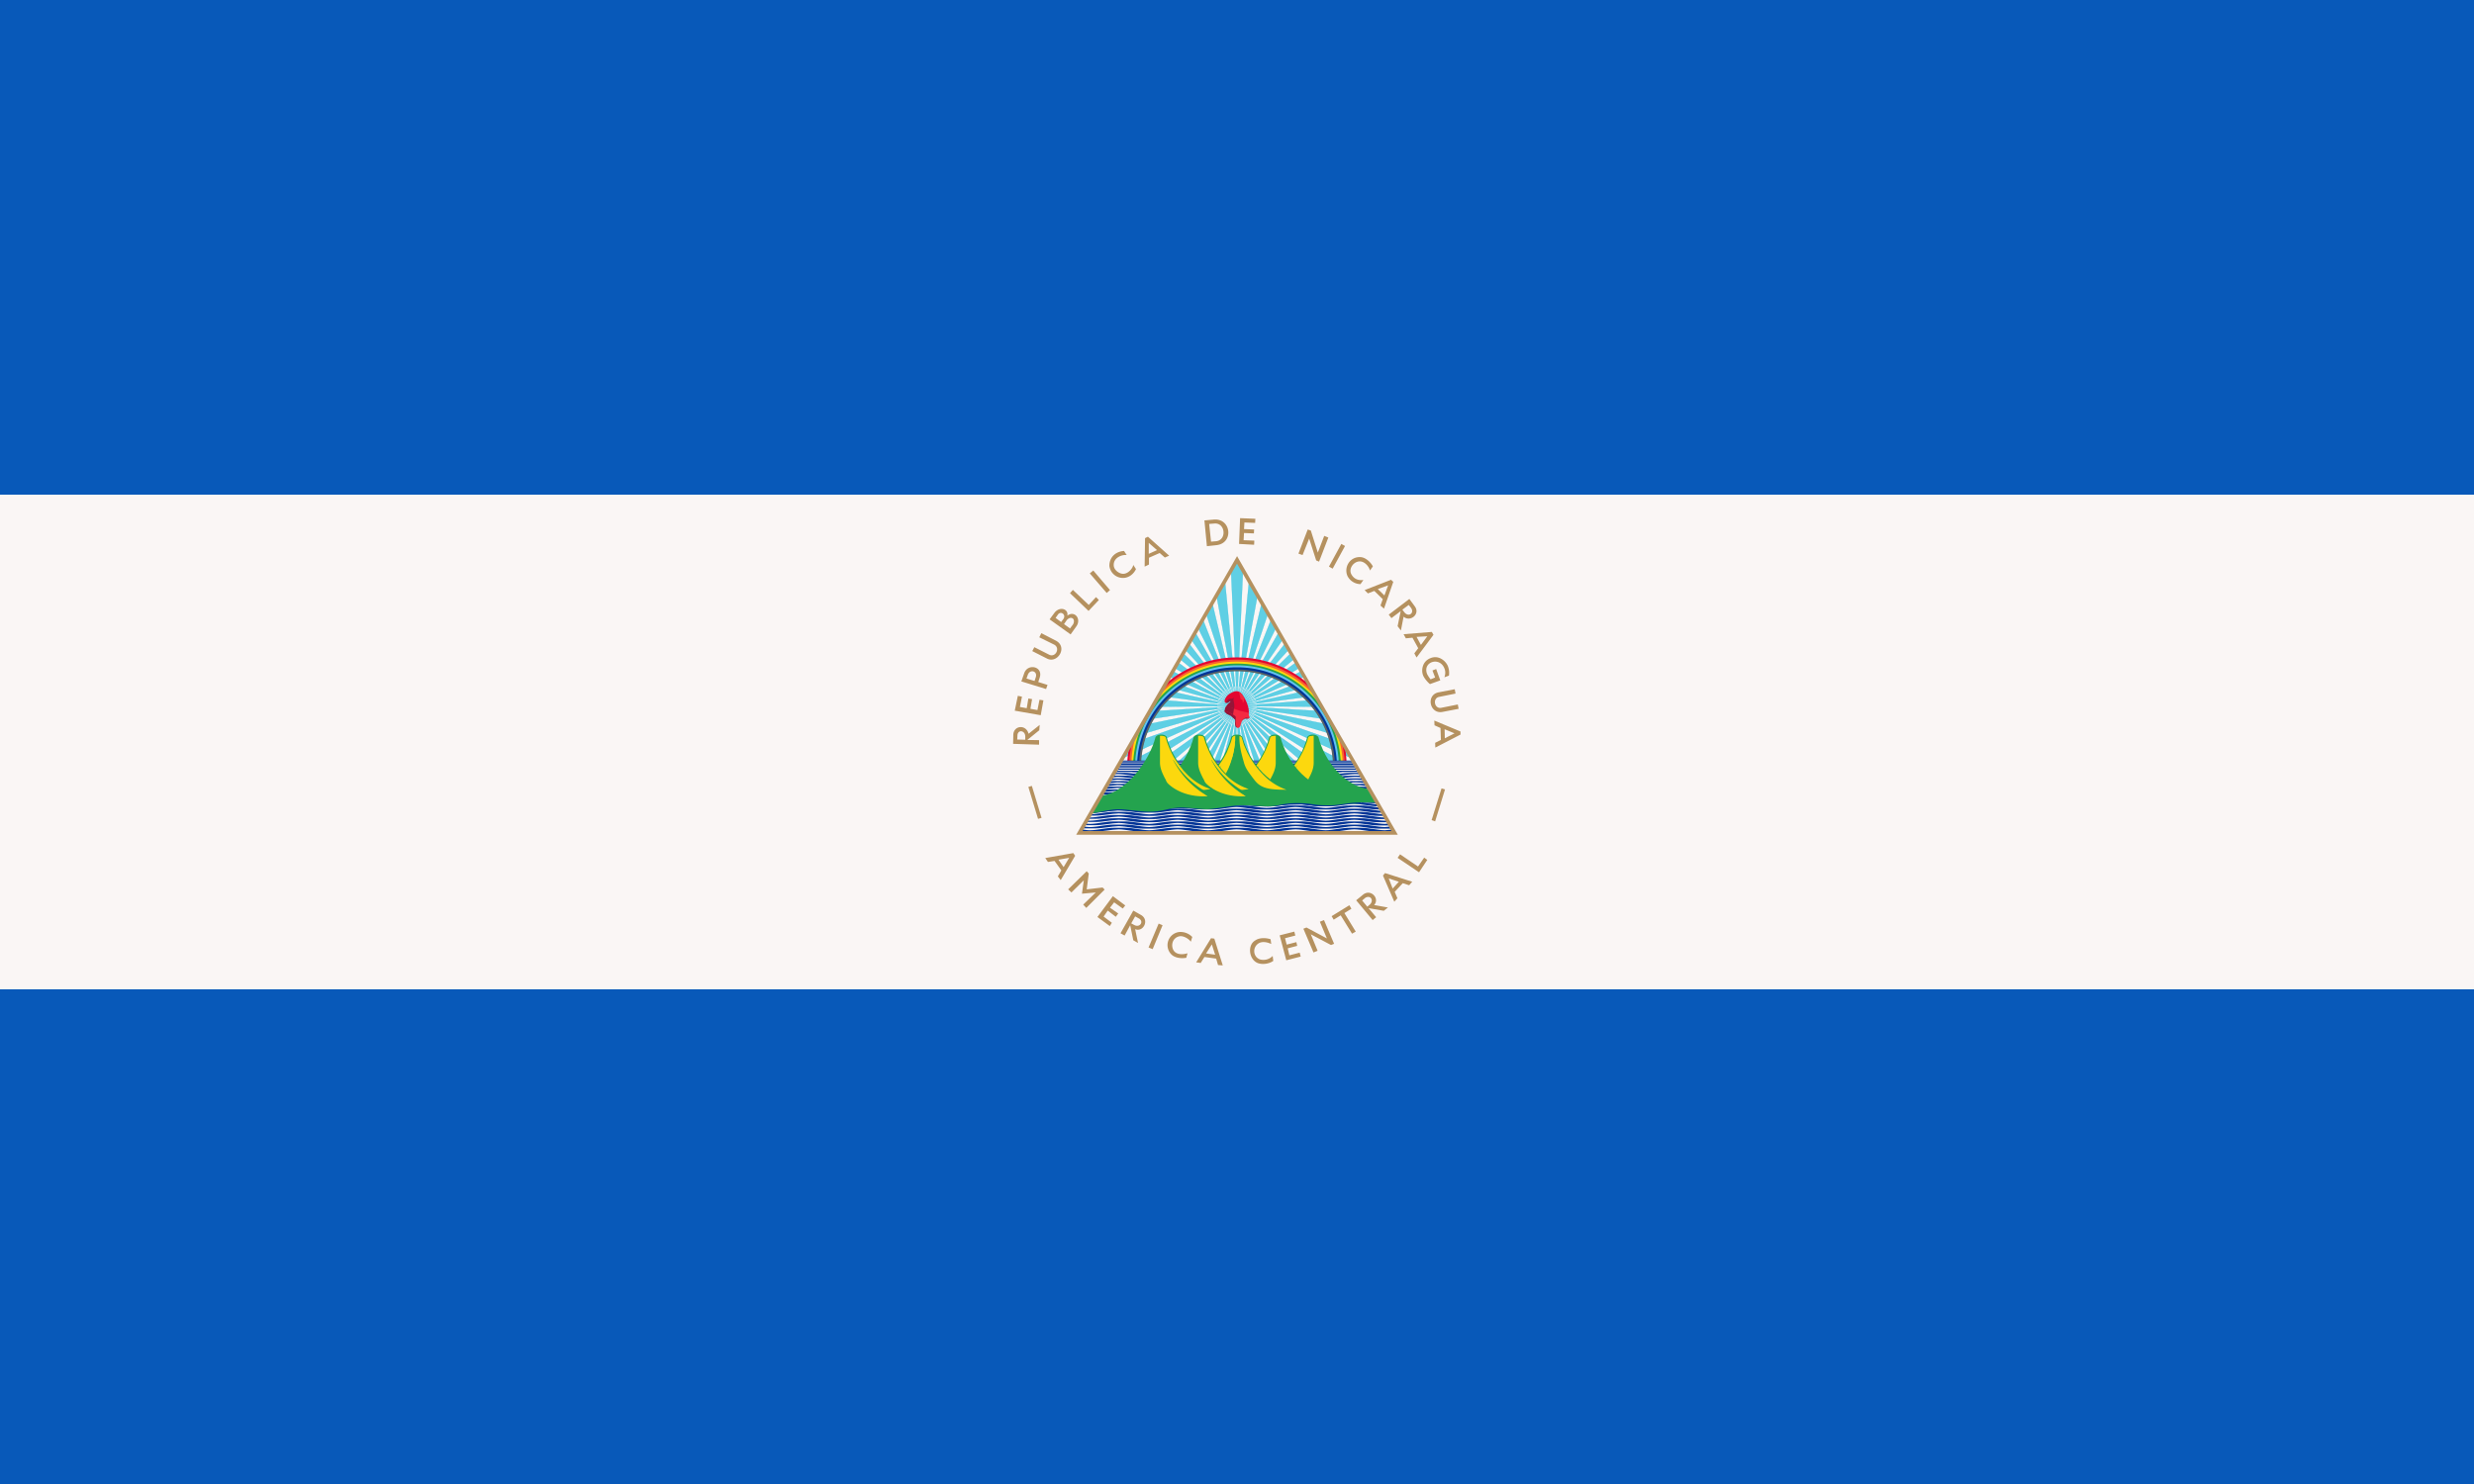 <svg xmlns="http://www.w3.org/2000/svg" xmlns:xlink="http://www.w3.org/1999/xlink" width="1200" height="720"><defs><clipPath id="a"><path d="m500 226.4-63.7 110.3h127.4z"/></clipPath></defs><path fill="#0859b9" d="M0 0h1200v720H0Z"/><path fill="#faf6f5" d="M0 240h1200v240H0Z"/><path fill="#b5915f" d="m526.9 440.5 8.9-8.9-1-1-7.7.9 1-7.7-1-1.1-9 8.8 1.6 1.5 6-5.9-.9 6.5 6.7-.6-6.1 5.9ZM514.5 427l7-11.8-.9-1.3-13.6 2.4 1.3 1.9 3.2-.5 3.3 4.6-1.7 2.9Zm23.8 22.3 1-1.6-4-3 2-2.9 3.9 3 1.2-1.6-4-2.8 2-2.6 4.2 3 1.2-1.5-6-4.5-7.5 10.1Zm-22.4-28.6-2.5-3.6 5.2-.9Zm36.1 36.8-1.4-6.7c3.8 1.7 7.2-4.4 2.8-6.9l-3.7-2.1-6.2 11 2 1.1 2.7-5 1.5 7.3Zm-1.8-8.7-1.5-.8 1.9-3.4 1.6.9c2.9 1.4.8 4.8-2 3.3Zm8.9 11.7 4.8-11.6-1.9-.8-4.9 11.6Zm-55.6-63.2 1.7-.5-4.7-15.5-1.7.5Zm71.9 67.4.6-2.2c-2.3.7-4.8.7-6.3-.8-1.8-1.8-1.7-6.4 2.2-7.4 1.8-.5 4.6 1 5.7 2.6l.7-2.3a7.9 7.9 0 0 0-6.4-2.4 6.4 6.4 0 0 0-3.7 10.9c1.4 1.4 4.1 2.1 7.2 1.6Zm17.7 3.7-4.1-13-1.6-.2-7.2 11.7 2.2.3 1.8-2.9 5.7.8.9 3.1Zm-3.7-5.2-4.4-.6 2.8-4.4ZM504 361.3v-2.2l-5.7-.1 5.8-4.7.2-2.6-5.4 4.3c-1.2-4.7-7.4-4.1-7.4.7l-.1 4.2Zm-6.7-2.4-3.9-.1.1-1.8c0-3.2 3.8-2.8 3.8.4Zm112.9 108.4c2.3.8 5.5.3 7.4-1.1l-.3-2.4a6.2 6.2 0 0 1-6.1 1.7c-3.4-1.2-3.8-5.7-.9-7.7 1.6-1.1 4-.9 6.3.2l-.3-2.3c-2.4-.8-5.5-.8-7.5.6-3.9 2.3-3 9.4 1.4 11ZM504.8 347l1.3-7.2-1.9-.3-1 5-3.4-.6.8-4.7-1.8-.3-.8 4.7-3.3-.6 1-5-2-.4-1.5 7.2Zm119.1 118.9 7-1.8-.5-1.9-5 1.3-.8-3.4 4.6-1.2-.4-1.8-4.7 1.2-.8-3.1 5-1.3-.5-1.9-7.1 1.8ZM507.4 334.3l.7-2-4.5-1.4.7-2.1c1.8-5.5-5.8-7.1-7.5-2.2l-1.4 4Zm-5.6-3.9-3.9-1.2.6-1.7c1.1-3.1 4.9-1.9 3.9 1.1Zm135.3 131.7 2-.8-3.3-8 9.8 5.2 1.5-.6-4.9-11.5-2 .8 3.4 8.1-9.9-5.3-1.5.6ZM507.8 319.5c5.2 2.7 10.3-5.6 4.3-8.7l-7-3.6-1 2 7.1 3.5c3.3 1.6.8 6.6-2.4 4.9l-7.1-3.6-1 1.9Zm148 133.5 1.8-1-5.5-9 3.4-2.1-1-1.7-8.6 5.3 1 1.7 3.4-2.1ZM519.3 307.8l2.7-3.8c2.7-3.6-.7-8-4.3-5.3.7-3.3-3.8-4.7-6.3-1.3l-2.3 3.1Zm-4.6-6-2.7-2 1-1.4c1.3-2.3 4.3-.3 2.8 1.9Zm4.3 3.1-2.9-2.1 1.3-1.9c2-2.3 4.5-.8 3.1 2Zm146.8 141.5 1.7-1.4-3.7-4.4 7.4 1.3 2-1.6-6.7-1.2c2.9-3.1-1.6-8.1-5.4-5l-3.3 2.7Zm-2.6-6.5-2.5-3 1.4-1.2c2.5-1.7 4.5 1 2.4 3.1ZM528 296.4l5-5.3-1.4-1.4-3.5 3.8-7.7-7.3-1.4 1.6Zm148.3 141.1 1.5-1.7-1.3-3.1 3.9-4.2 3.1 1 1.5-1.7-13.2-4.2-1 1.2Zm-.8-6.4-1.9-4.9 4.9 1.6ZM536.8 287.7l1.6-1.4-8.1-9.5-1.7 1.4Zm151.5 135.5 4-6-1.5-1.1-3 4.3-8.7-5.9-1.2 1.7ZM544.7 280.4c3 0 5.3-2.1 6.3-4.3l-1.3-2c-.4 1.9-2.6 4.3-4.9 4.3-2 0-4.6-1.9-4.6-4.2-.1-3.8 4.2-5.2 6.3-4.9l-1.3-2c-4.1.3-7.1 3-7.1 7.2a6.6 6.6 0 0 0 6.6 5.9Zm10.5-5.5 2.1-1v-3.3l5.2-2.3 2.5 2.2 2.1-.9-10.3-9.2-1.4.7Zm2-6.2v-5.3l4 3.5Zm138.9 129.8 4.8-15.5-1.7-.5-4.8 15.4ZM585.4 265l4.6-.5c8.6-.9 7.2-13.3-1.4-12.4l-4.4.4Zm2-2.2-.9-8.6 2.5-.2c5.4-.5 6.2 8.1.8 8.6Zm108.8 99.9 12.2-6.3v-1.5l-12.7-5.3.1 2.3 2.9 1.3.2 5.8-2.8 1.4Zm4.6-4.5-.1-4.4 4.8 2Zm-92.5-93.9.1-2-5.2-.2.2-3.5 4.8.2.1-1.9-4.9-.2.2-3.2 5.2.2.1-2-7.4-.3-.5 12.5Zm91.4 81.1 7.8-1.5-.4-2.1-8 1.6c-3.4.7-4.4-4.7-1-5.3l7.9-1.6-.4-2.1-7.8 1.5c-6.3 1.2-4.4 10.7 1.9 9.5Zm-6.1-13.5 5-1.8-2-5.5-1.8.7 1.3 3.4-2.2.9c-.3-.3-1.4-1.9-1.7-2.6-2.3-5.9 6.1-8.6 8.4-2.7.6 1.4.5 2.9 0 4.3l2.2-.8a9 9 0 0 0-.4-4.3c-.8-2.5-4.4-5.9-8.5-4.2-4 1.5-4.6 5.8-3.7 8.2.4 1.3 2.3 3.6 3.4 4.4Zm-53.8-59.4 4.5-11.7-2-.8-3.1 8.1-3.4-10.7-1.5-.5-4.5 11.7 2 .7 3.2-8 3.4 10.6Zm47.3 46.5 8.2-11-.8-1.4-13.7 1.1 1.1 2 3.2-.3 2.8 5.1-1.9 2.5Zm-40.7-43.1 6-11-1.8-1-6 11Zm42.8 37-2.1-3.9 5.2-.3Zm-17.9-17.6 4.5-13-1.1-1-12.8 5 1.6 1.6 3.1-1.2 4.1 4-1.1 3.1Zm-11.4-11.9 1.4-2c-2.4.3-4.5-.4-5.8-2.7-1.6-2.8 1.2-6.6 4.4-6.3 2.2.2 4.1 2.5 4.6 4.4l1.4-2c-1.1-2.1-3.6-4.4-6-4.5-5.2-.3-8.2 5-6.3 9.2a7.2 7.2 0 0 0 6.3 3.9Zm19.6 22.5 1.3-6.7c3.2 2.8 8.4-1.3 5.3-5.2l-2.5-3.4-10 7.6 1.3 1.7 4.5-3.4-1.5 7.3Zm-8-17-3.2-3.1 5-1.8Zm9.7 8.2-1-1.3 3.1-2.3 1.1 1.4c1.8 2.6-1.2 4.7-3.2 2.2Z"/><g transform="scale(1.2)"><g clip-path="url(#a)"><path fill="#faf6f5" d="M500 226.4 468.5 281l-15.4 26.7h93.8l-14.7-25.4-32.2-55.8z"/><g id="c"><g id="b"><path fill="#00b6d9" stroke="#00b6d9" stroke-width=".129" d="m500 226.4-2.4 4 2.4 55 2.4-55z" opacity=".62"/><path fill="#faf6f5" d="M500 277.5h-.1l.1 3 .1-3h-.1z"/></g><use xlink:href="#b" transform="rotate(72 500.001 285.467)"/><use xlink:href="#b" transform="rotate(144 500.001 285.467)"/><use xlink:href="#b" transform="rotate(216 500.001 285.467)"/><use xlink:href="#b" transform="rotate(288 500.001 285.467)"/></g><use xlink:href="#c" transform="rotate(8 500.001 285.467)"/><use xlink:href="#c" transform="rotate(16 500.001 285.467)"/><use xlink:href="#c" transform="rotate(24 500.001 285.467)"/><use xlink:href="#c" transform="rotate(32 500.001 285.467)"/><use xlink:href="#c" transform="rotate(40 500.001 285.467)"/><use xlink:href="#c" transform="rotate(48 500.001 285.467)"/><use xlink:href="#c" transform="rotate(56 500.001 285.467)"/><use xlink:href="#c" transform="rotate(64 500.001 285.467)"/><path fill="#e30631" d="M500 265.8a44.2 44.2 0 0 0-29 10.8L456.4 302a44.7 44.7 0 0 0-.8 8.3h5a39.3 39.3 0 0 1 78.7 0h5a44.9 44.9 0 0 0-.7-8.3L529 276.6a44.2 44.2 0 0 0-29-10.8z"/><path fill="#f76230" d="M500 266.7a43.5 43.5 0 0 0-30.3 12.2l-12 20.9a43.6 43.6 0 0 0-1.3 10.4h4.3a39.3 39.3 0 0 1 78.6 0h4.3c0-3.6-.5-7.1-1.3-10.5l-12-20.8a43.5 43.5 0 0 0-30.3-12.2z"/><path fill="#fcd80e" d="M500 267.5a42.6 42.6 0 0 0-32 14.3l-8.7 15a42.7 42.7 0 0 0-2 13.4h3.4a39.3 39.3 0 0 1 78.6 0h3.5c0-4.6-.8-9.1-2.1-13.3l-8.8-15.1a42.7 42.7 0 0 0-31.9-14.3z"/><path fill="#24a34e" d="M500 268.3a42 42 0 0 0-35 18.6l-2.7 4.9a41.8 41.8 0 0 0-4.3 18.5h2.7a39.3 39.3 0 0 1 78.6 0h2.7a41.8 41.8 0 0 0-4.3-18.5l-2.8-5a42 42 0 0 0-34.9-18.5z"/><path fill="#62c1f2" d="M500 269a41.2 41.2 0 0 0-41.2 41.3h1.9a39.3 39.3 0 0 1 78.6 0h1.9A41.2 41.2 0 0 0 500 269z"/><path fill="#003396" d="M500 269.8a40.4 40.4 0 0 0-40.4 40.4h1.4a39 39 0 1 1 78 0h1.4a40.4 40.4 0 0 0-40.4-40.4z"/><path fill="#5a6365" d="M500 270.7a39.6 39.6 0 0 0-39.6 39.5v.8h.8a35.8 35.8 0 0 1 0-.8 38.8 38.8 0 0 1 77.6 0v.8h.8v-.8a39.6 39.6 0 0 0-39.6-39.5z"/><path fill="#961538" d="M500.4 288.1c-.6 0-1.2-.5-1.8-.6-.7.7-.8 1.5-.7 2.1.3.1.3.4.9.9s.5.7.4 2c0 .4.1 1.5.6 1.6.6.1 1-.3 1.1-1.1.1-.8.4-1.3.7-1.8.3-1.8-.2-2.5-1.2-3z"/><path fill="#e30631" d="M497.2 283.5c-.6 0-1.6 1-2 .5-.2-.3-.3-.9 0-1.4a4.8 4.8 0 0 1 2.2-2.3c2.3-1.4 3.8-1 5 1a13 13 0 0 1 2.3 5.4c0 .5.3 1.4-.2 1.9-1.3 1.4-4.6-1.5-6.5-1-.6.1-1.4.6-2 .2-.4-.3 0-1 .3-1.3.6-.5 1.5-2.4 1.4-3.2 0-.4 0 .2-.5.2z"/><path fill="#961538" d="M497 282.5c-1.2.5-1 1.1-1.6 1.6.2.1.8.3 1.4-.3.2-.2.5-.3.7-.3l-.7.7c-.4.3-1 1-1.4 1.8s-.4 1.7-.3 1.8.4.8 1.5 1.2c2 .8 2.4 2.5 4.5 2.5 1.6 0 1.4-1.1 2.6-.9 1.2.2 1.8-.7.7-1.2a14 14 0 0 0-5.4 0c-.4-4 0-2.6-.1-4.4s-.7-1.8 0-3.3c-.5 1-1.2.8-2 .8z"/><path fill="#f42a41" d="m501 279.8-.1.6.3 1 .2 1c0 .3.4.4.7.6.4.3 0 1 .3 1.1.2 0 .5-1 .5-1.2a3.8 3.8 0 0 0 0-.7 15.3 15.3 0 0 0-.5-.9 3.7 3.7 0 0 0-.2-.3 4.2 4.2 0 0 0-.8-.9l-.3-.2-.2-.1zm.2 7.6-2-.7c-1.2-.4-2.5-1.2-3.4-.8-.3.1-.2.4-.3.9 0 .5-.6 1.3-.2 1 .7-.4 2.5.8 3.1 1.1.3.2 1 .6 1.1 1v2.4c0 .5.2 1.8.7 2 .6.1 1.1-.4 1.3-1.3.3-.9.4-1.4.8-1.9s.8-.8 1.3-.9 1.4.5 1.4-.2c0-.4-.4-.8-.2-1.4.1-.5-.4-.4-.9-.6l-2.7-.6z"/><path fill="#961538" d="M498.4 288.9c-.4-.2-2.4-1.5-3-1-.3 0-.4 0-.4-.3l.2-.9c0-.3.2-.8.5-1 .7-.6 2.3.5 3.1.8l-.4 2.4z"/><path fill="#f42a41" d="M501.8 291.4c.9-1.6 1.5-1.4 2.6-1.4.3 0 .5-.3.4-.7-.3.6-1.7 0-2.4.3-1.6.7-1.3 3.8-2 4 .7.7 1-1.7 1.4-2.2z"/><g fill="#003396"><path fill="#faf6f5" d="m453.1 307.6-10 17.3H557l-10-17.3h-93.8z"/><g id="e"><path id="d" d="M449.7 321.4c-1.7 0-3.2.1-4.7.3l-.5.9 7.1-.7c3.3 0 6.3.8 9.8.8h4.6c3.5 0 6.5-.8 9.7-.8 3.3 0 6.3.8 9.8.8h4.6c3.5 0 6.5-.8 9.7-.8 3.3 0 6.3.8 9.8.8h4.6c3.5 0 6.4-.8 9.7-.8 3.3 0 6.3.8 9.8.8h4.6c3.5 0 6.4-.8 9.7-.8 2.6 0 5 .5 7.5.7l-.5-1-4.4-.2h-4.5c-3.5 0-6.5.7-9.8.8-3.3 0-6.3-.8-9.8-.8H522c-3.5 0-6.5.7-9.8.8-3.3 0-6.3-.8-9.8-.8H498c-3.5 0-6.5.7-9.8.8-3.3 0-6.3-.8-9.8-.8h-4.5c-3.5 0-6.5.7-9.8.8-3.3 0-6.2-.8-9.7-.8h-4.6z"/><use xlink:href="#d" y="-1.113"/><use xlink:href="#d" y="-2.23"/></g><use xlink:href="#e" y="-3.344"/><use xlink:href="#e" y="-6.691"/><path d="M453.2 307.5v.2h93.7l-.1-.2h-93.6zm-.2.3-.1.3H547l-.1-.3h-94zm-.2.4-.2.3h94.8l-.2-.3h-94.4zm-.3.5-.3.5h95.6l-.3-.5h-95zm-.4.7-.3.5h96.4l-.3-.5h-95.8zm-.4.7-.3.4h97.2l-.3-.4h-96.6zm-.4.7-.3.4h98l-.3-.4h-97.4zm-.4.8-.3.5h98.8l-.3-.5H451zm6.5.7c3.4.6 3.7 0 3.7 0zm81.5 0s.3.6 3.7 0z"/></g><g fill="#fcd80e"><g id="f"><path fill="#24a34e" d="M530.6 297c-1.7 0-2.2 1-2.2 1-2.7 10.5-11.8 21.2-22.6 21.2h-8V330h61.4l-6.2-11c-9.7-1.4-17.6-11.3-20.1-21 0 0-.6-1-2.3-1z"/><path fill="#24a34e" d="M530.6 297.5c-.8 0-1.2.1-1.5.3l-.3.3a33.6 33.6 0 0 1-8.4 14.7c-4 4.1-9 6.9-14.6 6.9h-7.7v9.9H559l-5.7-10c-4.7-.7-9-3.2-12.4-6.8-4-4-7-9.4-8.4-14.7l-.3-.3c-.3-.1-.8-.3-1.6-.3z"/><path fill="#fcd80e" d="M530.6 297.5h.4v10.8c0 2.3-.8 4.2-2 6.4-.5 1.6-1 1-2.3 2.9a39.1 39.1 0 0 1-16 1.4c3.6-1.1 7-3.3 9.7-6.2a30.6 30.6 0 0 0 2.1-2.4 33.7 33.7 0 0 0 3-4.4 33.8 33.8 0 0 0 3.3-7.9s0-.1.3-.3a2.2 2.2 0 0 1 .6-.2l1-.1z"/><path fill="#fcd80e" d="M530 298.9c-.5 6-2.3 13.2-6.7 17.8-1.6 1.3-3.7 2.6-5.7 2.3 6.8-5.5 11-14 12.3-20.1z"/><path fill="#24a34e" d="M524.5 309.3a31 31 0 0 1-8.8 10h-2.9c2.5-.2 8.3-5 11.7-10z"/></g><use xlink:href="#f" x="-15.341"/><g fill="#fcd80e"><path fill="#24a34e" d="M502.2 298c2.8 10.5 11.8 21.2 22.6 21.2h8V330h-65.7v-10.8h8c10.8 0 19.9-10.7 22.6-21.3 0 0 .6-.9 2.3-.9s2.2 1 2.2 1z"/><path fill="#24a34e" d="M500 297.5c.8 0 1.2.2 1.5.3l.4.3a33.6 33.6 0 0 0 8.3 14.7c4 4.1 9 6.9 14.6 6.9h7.7v9.9h-65v-10h7.7c5.5 0 10.6-2.7 14.6-6.8 4-4 6.9-9.4 8.3-14.7l.3-.3c.3-.2.8-.3 1.6-.3z"/><path fill="#fcd80e" d="M499.3 297.5a3.4 3.4 0 0 0-.3 0 2.2 2.2 0 0 0-.6.3l-.3.3-.6 2-.4 1-1.2 3a34.2 34.2 0 0 1-1 1.9 33.6 33.6 0 0 1-3 4.4 30.7 30.7 0 0 1-2.1 2.4 23 23 0 0 1-9.8 6.1c2.8.7 4 0 6.5-.4 2-.3 4.2-.6 6-1.2 1.4-2 1-1.3 1.5-2.9 1.2-2.2 3-4.2 3.4-6.7 1.6-3 1.9-8.6 1.9-10.2z"/><path d="M499.3 298.9c-.4 6-2.3 13.2-6.7 17.8-1.6 1.3-3.6 2.6-5.6 2.3 6.8-5.5 10.9-14 12.3-20.1z"/><path fill="#24a34e" d="M493.8 309.3a31 31 0 0 1-8.8 10h-2.8c2.5-.2 8.2-5 11.6-10z"/><path fill="#fcd80e" d="M501 297.6a2.2 2.2 0 0 1 .5.2l.4.3.6 2 .3 1 1.3 3 1 1.9a33.6 33.6 0 0 0 3 4.4 30.7 30.7 0 0 0 2.1 2.4 24 24 0 0 0 9.8 6.5c-7.3 0-10.4-.6-13-4s-3.6-4.8-4.2-7-2-6.5-1.8-10.7z"/><path d="M501.5 298.9c.4 6 2.2 12 6.6 16.6 1.6 1.4 3.6 2.6 5.6 2.3a31 31 0 0 1-12.2-18.9z"/></g><g id="g"><path fill="#24a34e" d="M484.7 297c-1.7 0-2.2 1-2.2 1-2.5 9.7-11.8 22.2-21.5 23.7l-4.8 8.3h49v-11.3c-8.8-2.4-15.9-11.7-18.2-20.8 0 0-.5-.9-2.3-.9z"/><path fill="#24a34e" d="M484.7 297.5c-.7 0-1.2.2-1.5.3a1 1 0 0 0-.3.3c-1.4 5.3-4.7 10.7-8.1 15s-9.7 8.6-14 9l-4.3 7.5h48v-10.7c-3.5-1.1-6.8-3.3-9.5-6-4-4.1-7-9.5-8.4-14.8l-.3-.3c-.3-.2-.8-.3-1.6-.3z"/><path fill="#24a34e" d="M483.4 298.9c-.6 9-5.6 20.5-11.3 22.4-1.9.7-5 .9-6.2 1a36 36 0 0 0 17.5-23.4z"/><path fill="#fcd80e" d="M484.7 297.5h-.4v10.8c0 2.3.9 4.2 2 6.4l.3.5c.4 1.1.7 1.5 2.2 2.7 5 3.8 11.2 4.3 14.8 4-1.1-.9-2.3-1.7-3.4-2.4a26 26 0 0 0 4.5-.5 23 23 0 0 1-9.7-6.2 30.5 30.5 0 0 1-1.4-1.5l-.6-.8a35 35 0 0 1-3.2-4.5 34.2 34.2 0 0 1-1-2 34 34 0 0 1-1.6-3.9 31.7 31.7 0 0 1-.6-2s0-.1-.3-.3a2.2 2.2 0 0 0-.6-.2 3.6 3.6 0 0 0-1-.1z"/><path d="M485.4 298.9c.5 6 2.3 13.2 6.7 17.8 1.6 1.3 3.7 2.6 5.6 2.3a38.4 38.4 0 0 1-12.3-20.1z"/><path fill="#24a34e" d="M489.6 307.2a35 35 0 0 0 14.6 15h2.5c-4.4-2.4-11.5-5.8-17-15z"/></g><use xlink:href="#g" x="-15.43" fill="#fcd80e"/></g><path fill="#faf6f5" d="M556.5 324.7c-.6.2-4.4-.2-6.4 0l-1.3.3h-3.3c-3.6 0-6.7 1-10.1 1-3.5 0-6.5-1-10-1H522c-3.6 0-6.7 1-10.1 1s-6.5-1-10-1h-3.4c-3.6 0-6.7 1-10 1s-6.5-1-10.1-1H475c-3.6 0-6.6 1-10 1s-6.5-1-10.1-1H451.5c-2.8 0-6.2.6-8.9.8l-6.3 10.9h127.4z"/><path fill="#003396" d="M548 323.1h-.6c-3.2.1-5.6 1.1-11.2 1.1s-6.2-1-12.6-.8c-6 0-8.4 1.2-11.7 1.2s-8.4-.7-12.5-.3-8.8 1.3-12 1.3c-3.8 0-7.8-.7-11.8-.3s-6 1.5-11.1 1.4c-4.4 0-9-.6-12.8-.6-3.4 0-7.2 1-10 1.4l-.9 1.5c2.3-.3 8.6-1.3 10.8-1.3 2.4 0 10.7.5 15.4.3s5.1-1.2 10.6-1.2c3.8 0 6.6.4 10.5.4 2.5 0 4.7-1.2 8.4-1.2l2.8-.1c3-.5 8.4 0 12 .2 3.3.2 5.5-.6 9-.7l4.4-.1c3.5-.2 6.4.6 9.7.6 3.2-.2 6.4-1 9.9-1l4.4-.2c2.3 0 5.9 0 8.3.5l-.8-1.5c-2.4 0-5.3-.6-8.2-.6z"/><g id="i"><path id="h" fill="#003396" d="M450.3 334.7c-3.4 0-6.4.9-9.6 1-1.2 0-2.4-.2-3.6-.4l-.5.9h6c3.5 0 6.4-.8 9.6-.9 3.3.1 6.2 1 9.7 1h4.5c3.4 0 6.4-.9 9.6-1 3.3.1 6.3 1 9.7 1h4.5c3.5 0 6.4-.9 9.6-1 3.3.1 6.2 1 9.7 1h4.5c3.4 0 6.4-.9 9.7-1 3.2.1 6.2 1 9.6 1h4.5c3.4 0 6.4-.9 9.6-1 3.3.1 6.3 1 9.7 1h4.5l1.8-.1-.5-.8-3.2.3c-3.3-.1-6.2-1-9.7-1h-4.5c-3.4 0-6.4.9-9.6 1-3.3-.1-6.2-1-9.7-1h-4.5c-3.4 0-6.4.9-9.6 1-3.3-.1-6.2-1-9.7-1h-4.5c-3.4 0-6.4.9-9.6 1-3.3-.1-6.2-1-9.7-1h-4.5c-3.4 0-6.4.9-9.6 1-3.3-.1-6.2-1-9.7-1h-4.5z"/><use xlink:href="#h" y="-1.289"/><use xlink:href="#h" y="-2.575"/></g><use xlink:href="#i" y="-3.867"/><use xlink:href="#i" y="-7.729"/><path fill="#24a34e" d="m443.8 324.7-2.4 4.2c2.9-.5 7.1-1.7 10.7-1.7 3.6 0 8 .9 12.4 1 5 0 7-1.2 11-1.6s8 .5 12 .6c3.1 0 7.9-1.1 12-1.5s7.7.2 12.5.3 5.7-1.2 11.6-1.3c6.4-.1 7 .9 12.6.9 4.2.2 7.9-.9 11.7-1.1s5.5 0 8.3 0l-1.9-3.2-101.3 2.3z"/><path fill="#faf6f5" d="m550 324.6 4 .3a91.4 91.4 0 0 0 2.9.3l-.4-.5c-.6.2-4.4-.2-6.4 0z"/></g><path fill="#b5915f" d="m500 224.9-32.1 55.7-32.9 56.9h130l-32.2-55.7-32.8-57zm0 3 31.6 54.6 30.8 53.5H437.6l31.6-54.7z"/></g></svg>